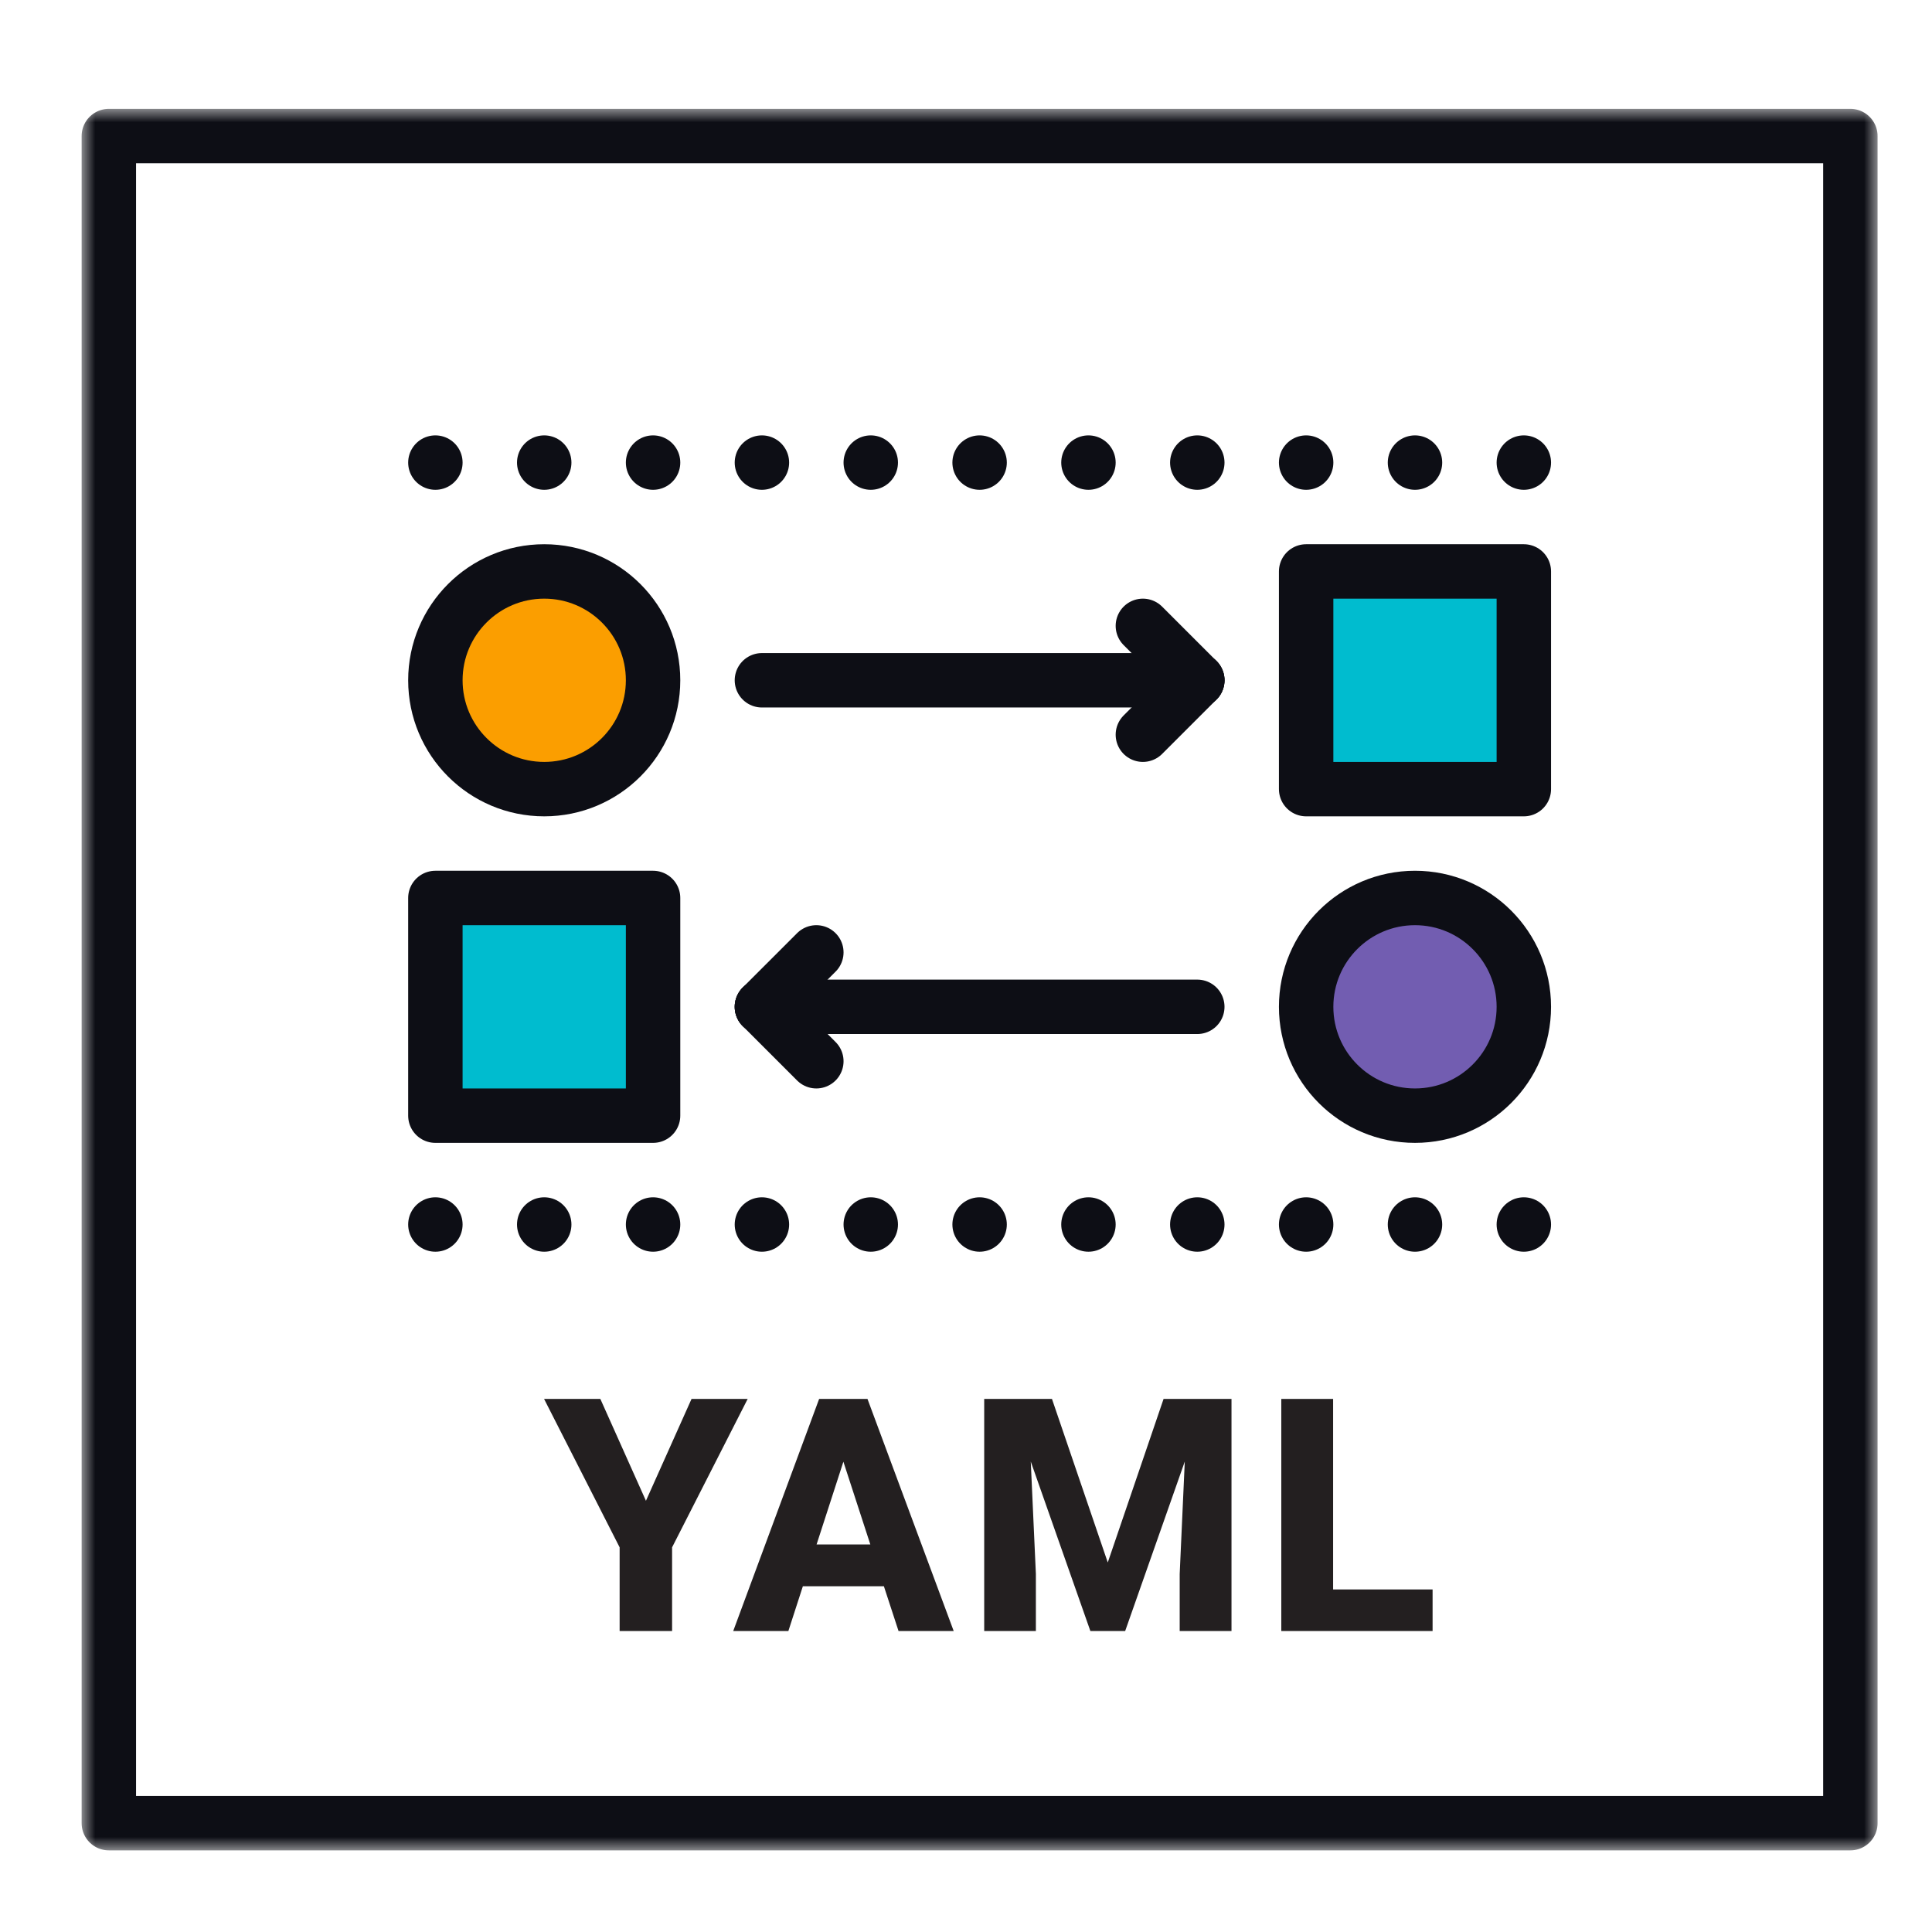 <?xml version="1.0" encoding="UTF-8"?>
<svg width="71px" height="71px" viewBox="0 0 71 71" version="1.1" xmlns="http://www.w3.org/2000/svg" xmlns:xlink="http://www.w3.org/1999/xlink">
    <!-- Generator: Sketch 45 (43475) - http://www.bohemiancoding.com/sketch -->
    <title>z</title>
    <desc>Created with Sketch.</desc>
    <defs>
        <polygon id="path-1" points="0 64 66 64 66 0 0 0"></polygon>
        <polygon id="path-3" points="0 64 66 64 66 0 0 0"></polygon>
        <polygon id="path-5" points="0 64 66 64 66 0 0 0"></polygon>
        <polygon id="path-7" points="0 64 66 64 66 0 0 0"></polygon>
        <polygon id="path-9" points="0 64 66 64 66 0 0 0"></polygon>
        <polygon id="path-11" points="0 64 66 64 66 0 0 0"></polygon>
        <polygon id="path-13" points="0 64 66 64 66 0 0 0"></polygon>
        <polygon id="path-15" points="0 64 66 64 66 0 0 0"></polygon>
        <polygon id="path-17" points="0 64 66 64 66 0 0 0"></polygon>
        <polygon id="path-19" points="0 64 66 64 66 0 0 0"></polygon>
        <polygon id="path-21" points="0 64 66 64 66 0 0 0"></polygon>
    </defs>
    <g id="Page-1" stroke="none" stroke-width="1" fill="none" fill-rule="evenodd">
        <g id="z">
            <g id="AF3" transform="translate(3, 4)">
                <g id="Group-21">
                    <path d="M21,21 C21,23.209 19.209,25 17,25 C14.791,25 13,23.209 13,21 C13,18.791 14.791,17 17,17 C19.209,17 21,18.791 21,21 Z" id="Fill-1" fill="#FB9E00" fill-rule="nonzero"></path>
                    <path d="M45,33 C45,30.791 46.791,29 49,29 C51.209,29 53,30.791 53,33 C53,35.209 51.209,37 49,37 C46.791,37 45,35.209 45,33" id="Fill-3" fill="#725DB1" fill-rule="nonzero"></path>
                    <g id="Fill-5-Clipped">
                        <mask id="mask-2" fill="white">
                            <use xlink:href="#path-1"></use>
                        </mask>
                        <g id="path-1"></g>
                        <polygon id="Fill-5" fill="#00BCCF" fill-rule="nonzero" mask="url(#mask-2)" points="13 37 21 37 21 29 13 29"></polygon>
                    </g>
                    <g id="Fill-7-Clipped">
                        <mask id="mask-4" fill="white">
                            <use xlink:href="#path-3"></use>
                        </mask>
                        <g id="path-1"></g>
                        <polygon id="Fill-7" fill="#00BCCF" fill-rule="nonzero" mask="url(#mask-4)" points="45 25 53 25 53 17 45 17"></polygon>
                    </g>
                    <g id="Stroke-8-Clipped">
                        <mask id="mask-6" fill="white">
                            <use xlink:href="#path-5"></use>
                        </mask>
                        <g id="path-1"></g>
                        <polygon id="Stroke-8" stroke="#0D0E15" stroke-width="2" stroke-linecap="round" stroke-linejoin="round" mask="url(#mask-6)" points="1 63 65 63 65 1 1 1"></polygon>
                    </g>
                    <g id="Stroke-9-Clipped">
                        <mask id="mask-8" fill="white">
                            <use xlink:href="#path-7"></use>
                        </mask>
                        <g id="path-1"></g>
                        <path d="M21,21 C21,23.209 19.209,25 17,25 C14.791,25 13,23.209 13,21 C13,18.791 14.791,17 17,17 C19.209,17 21,18.791 21,21 Z" id="Stroke-9" stroke="#0D0E15" stroke-width="2" stroke-linecap="round" stroke-linejoin="round" mask="url(#mask-8)"></path>
                    </g>
                    <g id="Stroke-10-Clipped" transform="translate(25, 21)" stroke="#0D0E15" stroke-width="2" stroke-linecap="round" stroke-linejoin="round">
                        <path d="M0,0 L16,0" id="Stroke-10"></path>
                    </g>
                    <g id="Stroke-11-Clipped">
                        <mask id="mask-10" fill="white">
                            <use xlink:href="#path-9"></use>
                        </mask>
                        <g id="path-1"></g>
                        <path d="M41,21 L39,19" id="Stroke-11" stroke="#0D0E15" stroke-width="2" stroke-linecap="round" stroke-linejoin="round" mask="url(#mask-10)"></path>
                    </g>
                    <g id="Stroke-12-Clipped">
                        <mask id="mask-12" fill="white">
                            <use xlink:href="#path-11"></use>
                        </mask>
                        <g id="path-1"></g>
                        <path d="M41,21 L39,23" id="Stroke-12" stroke="#0D0E15" stroke-width="2" stroke-linecap="round" stroke-linejoin="round" mask="url(#mask-12)"></path>
                    </g>
                    <g id="Stroke-13-Clipped">
                        <mask id="mask-14" fill="white">
                            <use xlink:href="#path-13"></use>
                        </mask>
                        <g id="path-1"></g>
                        <polygon id="Stroke-13" stroke="#0D0E15" stroke-width="2" stroke-linecap="round" stroke-linejoin="round" mask="url(#mask-14)" points="45 25 53 25 53 17 45 17"></polygon>
                    </g>
                    <g id="Stroke-14-Clipped">
                        <mask id="mask-16" fill="white">
                            <use xlink:href="#path-15"></use>
                        </mask>
                        <g id="path-1"></g>
                        <path d="M45,33 C45,30.791 46.791,29 49,29 C51.209,29 53,30.791 53,33 C53,35.209 51.209,37 49,37 C46.791,37 45,35.209 45,33 Z" id="Stroke-14" stroke="#0D0E15" stroke-width="2" stroke-linecap="round" stroke-linejoin="round" mask="url(#mask-16)"></path>
                    </g>
                    <g id="Stroke-15-Clipped" transform="translate(25, 33)" stroke="#0D0E15" stroke-width="2" stroke-linecap="round" stroke-linejoin="round">
                        <path d="M16,0 L0,0" id="Stroke-15"></path>
                    </g>
                    <g id="Stroke-16-Clipped">
                        <mask id="mask-18" fill="white">
                            <use xlink:href="#path-17"></use>
                        </mask>
                        <g id="path-1"></g>
                        <path d="M25,33 L27,35" id="Stroke-16" stroke="#0D0E15" stroke-width="2" stroke-linecap="round" stroke-linejoin="round" mask="url(#mask-18)"></path>
                    </g>
                    <g id="Stroke-17-Clipped">
                        <mask id="mask-20" fill="white">
                            <use xlink:href="#path-19"></use>
                        </mask>
                        <g id="path-1"></g>
                        <path d="M25,33 L27,31" id="Stroke-17" stroke="#0D0E15" stroke-width="2" stroke-linecap="round" stroke-linejoin="round" mask="url(#mask-20)"></path>
                    </g>
                    <g id="Stroke-18-Clipped">
                        <mask id="mask-22" fill="white">
                            <use xlink:href="#path-21"></use>
                        </mask>
                        <g id="path-1"></g>
                        <polygon id="Stroke-18" stroke="#0D0E15" stroke-width="2" stroke-linecap="round" stroke-linejoin="round" mask="url(#mask-22)" points="13 37 21 37 21 29 13 29"></polygon>
                    </g>
                    <g id="Stroke-19-Clipped" transform="translate(13, 13)" stroke="#0D0E15" stroke-width="2" stroke-linecap="round" stroke-linejoin="round" stroke-dasharray="0,4">
                        <path d="M0,0 L40,0" id="Stroke-19"></path>
                    </g>
                    <g id="Stroke-20-Clipped" transform="translate(13, 41)" stroke="#0D0E15" stroke-width="2" stroke-linecap="round" stroke-linejoin="round" stroke-dasharray="0,4">
                        <path d="M0,0 L40,0" id="Stroke-20"></path>
                    </g>
                </g>
                <path d="M22.414,47.409 L24.477,47.409 L21.699,52.864 L21.699,55.94 L19.771,55.94 L19.771,52.864 L16.994,47.409 L19.062,47.409 L20.738,51.153 L22.414,47.409 Z M29.482,54.293 L26.505,54.293 L25.972,55.94 L23.945,55.94 L27.103,47.409 L28.879,47.409 L32.048,55.94 L30.021,55.94 L29.482,54.293 Z M28.984,52.758 L27.994,49.717 L27.009,52.758 L28.984,52.758 Z M42.257,55.94 L40.353,55.94 L40.353,53.842 L40.54,49.711 L38.349,55.94 L37.071,55.94 L34.88,49.711 L35.068,53.842 L35.068,55.94 L33.169,55.94 L33.169,47.409 L35.659,47.409 L37.71,53.42 L39.761,47.409 L42.257,47.409 L42.257,55.94 Z M49.647,54.411 L49.647,55.94 L44.087,55.94 L44.087,47.409 L45.991,47.409 L45.991,54.411 L49.647,54.411 Z" id="YAML" fill="#231F20" fill-rule="nonzero"></path>
            </g>
        </g>
    </g>
</svg>